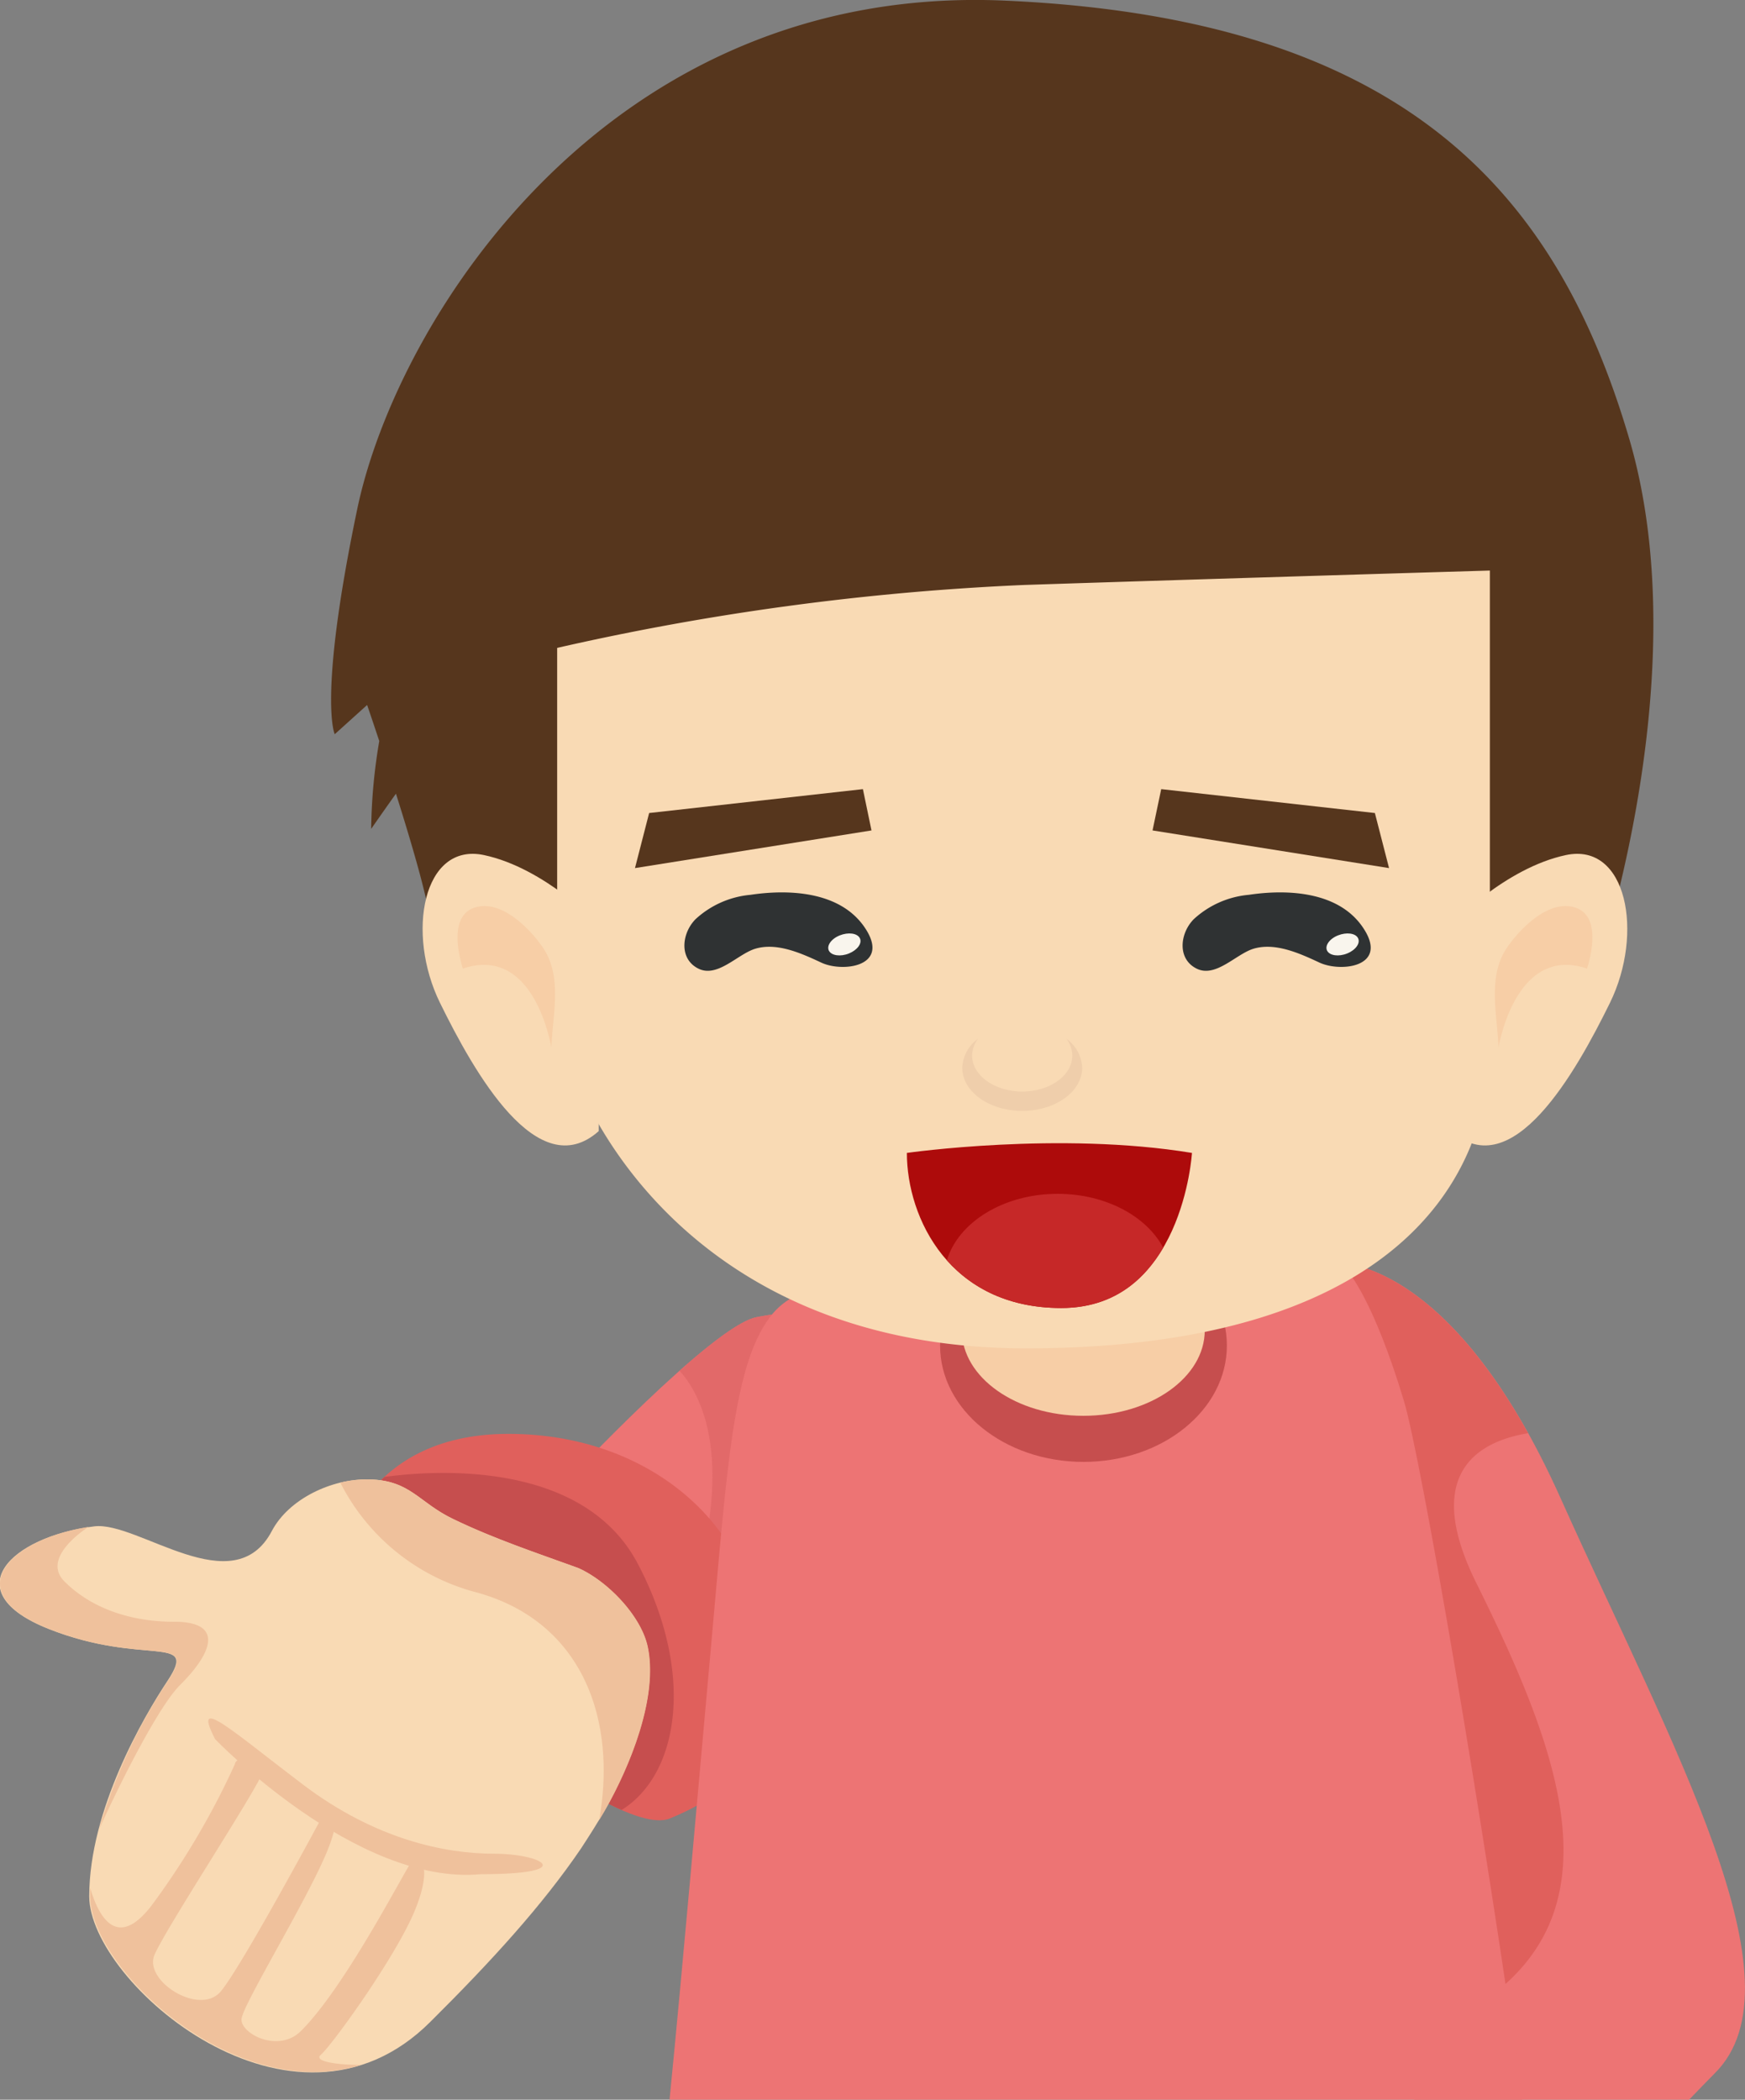 <svg xmlns="http://www.w3.org/2000/svg" viewBox="0 0 215.51 259.27"><rect x="0" y="0" width="215.51" height="259.27" fill="#808080" stroke="none"/><defs><style>.cls-1{fill:#ed7474;}.cls-2{fill:#e26969;}.cls-3{fill:#e0605c;}.cls-4{fill:#c64e4e;}.cls-5{fill:#f9dab4;}.cls-6{fill:#efc19c;}.cls-7{fill:#f7cea6;}.cls-8{fill:#56361d;}.cls-9{fill:#efceab;}.cls-10{fill:#2f3233;}.cls-11{fill:#f9f5ed;}.cls-12{fill:#ad0b0b;}.cls-13{fill:#c62828;}</style></defs><title>资源 139</title><g id="图层_2" data-name="图层 2"><g id="Layer_1" data-name="Layer 1"><path class="cls-1" d="M70.07,182.85S88,163.68,93.45,162.64s7.84-.5,7.84-.5h1.13v50.43Z"/><path class="cls-2" d="M98.89,193.63V162a32.85,32.85,0,0,0-5.44.64c-2,.38-5.68,3.2-9.53,6.62,2.28,2.49,6.33,9.33,2.46,24.37Z"/><path class="cls-3" d="M41.79,192.27s2.54-15.22,21-15.22,30.45,12.61,30.45,24.43,1.81,18-10.51,23.06C75.6,227.48,43.92,200.69,41.79,192.27Z"/><path class="cls-4" d="M78.77,193.09c-6.8-12.92-25.32-11.54-31.29-10.72a18.93,18.93,0,0,0-3.71,4.74c-.33,3.86,1.37,9.16,5,14.9,7.75,8.17,20.11,18,28,21.48C83.88,219.07,85.88,206.61,78.77,193.09Z"/><path class="cls-5" d="M71.78,228.21c1-1.53,2-3.1,2.92-4.7,3.06-5.37,6.6-13.95,5.27-20.18-.83-3.86-5-8.12-8.54-9.7C66.27,191.75,61,190,56,187.58c-4.31-2.05-5.27-4.79-10.41-4.91-4.65-.11-9.92,2.43-12,6.34-4.72,9.06-16.54-1.21-21.94-.54-10.33,1.26-17.31,8.06-5.61,12.68s18.48.55,14.68,6.35c-3,4.5-9.7,16-9.7,26.64s25.15,32.49,42.14,15.5C60.68,242.17,67,235.25,71.78,228.21Z"/><path class="cls-6" d="M51.07,229.52c-.68.59-8.16,15.53-13.89,21.25-2.78,2.79-7.49.35-7.35-1.47s8.8-15.79,10.88-21.5-1-3.34-1-3.34-9.84,18.33-12.44,21.43-9.54-1.28-8.2-4.48,11.82-19.1,13.35-22.47-3.33-2.21-3.41-1.11a96.34,96.34,0,0,1-9.88,16.9c-4.52,6.36-6.92,2.09-8-1.64,0,.35,0,.7,0,1,0,8.9,17.72,25.75,33.46,20.88-3.19,0-5.82-.47-5-1.22,1.46-1.26,9.3-12.15,11.64-17.84S51.75,228.93,51.07,229.52Z"/><path class="cls-6" d="M26.57,214.75S44,232.87,59.38,231.42c12.14,0,7.61-2.53,1.63-2.53s-14.59-1.72-23.57-8.52S23.67,209.13,26.57,214.75Z"/><path class="cls-6" d="M12.26,225.81c3-6.56,7.47-15.28,10-17.77,4.17-4.17,5.25-7.79-.73-7.79s-10.62-2-13.59-5,2.95-6.69,3-6.71C1,190.11-5.29,196.66,6.09,201.15c11.69,4.63,18.48.55,14.68,6.35A67.07,67.07,0,0,0,12.26,225.81Z"/><path class="cls-6" d="M74,224.74c.24-.41.49-.81.73-1.23,3.06-5.37,6.6-13.95,5.27-20.18-.83-3.86-5-8.12-8.54-9.7C66.27,191.75,61,190,56,187.58c-4.31-2.05-5.27-4.79-10.41-4.91a14.46,14.46,0,0,0-3.56.4,26.29,26.29,0,0,0,16.8,13.55C71.7,200.13,76.26,212,74,224.74Z"/><path class="cls-1" d="M164.41,155.88s4.68,45.66,10.26,103.39H208.6q1.67-1.74,3.2-3.29c11.21-11.21-5.31-40.31-19.07-71S164.41,155.88,164.41,155.88Z"/><path class="cls-3" d="M182.3,195.41c-6.78-13.69.5-17.47,6.42-18.44-12.44-22.37-24.31-21.09-24.31-21.09s4.24,41.39,9.46,95.17a17.15,17.15,0,0,0,7.45-2.74C200.59,236.91,192.73,216.45,182.3,195.41Z"/><path class="cls-1" d="M95.45,162.18C90.56,168,89.82,181,87.83,203.1c-1.74,19.28-3.48,39.33-5.14,56.17H188c-4.73-33.91-12.5-79.32-14.62-86.31-3.79-12.56-6.87-15.9-6.87-15.9l-58.88,1.05S99.23,157.68,95.45,162.18Z"/><path class="cls-4" d="M151.52,166.14c0,7.94-7.93,14.37-17.71,14.37s-17.71-6.43-17.71-14.37,7.93-14.37,17.71-14.37S151.52,158.2,151.52,166.14Z"/><path class="cls-7" d="M148.79,164.26c0,5.83-6.71,10.56-15,10.56s-15-4.73-15-10.56,6.7-10.56,15-10.56S148.79,158.43,148.79,164.26Z"/><path class="cls-8" d="M201.13,53.9c-9-30.33-27.85-51.61-76.94-53.82S49,39.49,44.12,62.86s-2.78,27.8-2.78,27.8l4-3.61c.44,1.28.95,2.8,1.5,4.45a68.79,68.79,0,0,0-1,10.85s1.33-1.92,3.06-4.35c2.19,6.93,4.28,14.16,4.29,16.57,0,5.08,9.51,16.75,9.51,16.75h15V101.91l106.8,20.65h11.77S210.19,84.22,201.13,53.9Z"/><path class="cls-5" d="M73.94,114.17s-6.64-7-14.18-8.59-9.64,9.66-5.42,18.25,12.06,22.55,19.6,15.84Z"/><path class="cls-7" d="M58.85,112c-3,.75-2.42,4.66-2,6.42a12,12,0,0,0,.31,1.18c7.06-2.38,10,5,10.94,9.74.12-3.86,1.34-8.4-.83-12C65.86,115.13,62.24,111.13,58.85,112Z"/><path class="cls-5" d="M179.23,114.17s6.64-7,14.17-8.59,9.65,9.66,5.43,18.25-12.06,22.55-19.6,15.84Z"/><path class="cls-7" d="M194.32,112c3,.75,2.42,4.66,2,6.42a9.8,9.8,0,0,1-.32,1.18c-7-2.38-10,5-10.94,9.74-.11-3.86-1.34-8.4.84-12C187.31,115.13,190.93,111.13,194.32,112Z"/><path class="cls-5" d="M68.81,80v43.83c0,9.18,13.87,42.66,57.89,42.66S184,146.82,184,129.1V70.45s-33.84,1-57.52,1.78A321.82,321.82,0,0,0,68.81,80Z"/><polygon class="cls-8" points="106.57 97.44 107.63 102.54 78.42 107.19 80.17 100.39 106.57 97.44"/><polygon class="cls-8" points="143.41 97.44 142.34 102.54 171.55 107.19 169.8 100.39 143.41 97.44"/><path class="cls-9" d="M131.71,128.27a3.47,3.47,0,0,1,.72,2.08c0,2.44-2.77,4.43-6.18,4.43s-6.19-2-6.19-4.43a3.54,3.54,0,0,1,.72-2.08,4.62,4.62,0,0,0-1.94,3.58c0,2.94,3.32,5.32,7.41,5.32s7.4-2.38,7.4-5.32A4.62,4.62,0,0,0,131.71,128.27Z"/><path class="cls-10" d="M85.68,113.74a2.73,2.73,0,0,1,.23-.25,11.53,11.53,0,0,1,6.78-3c4.6-.69,11.31-.54,14.32,4.37,2.78,4.53-3,5.22-5.58,4-2.46-1.15-5.48-2.52-8.16-1.71-2.15.65-4.65,3.61-7,2.46S84.17,115.49,85.68,113.74Z"/><path class="cls-11" d="M102.37,117.39c-.31-.62.29-1.47,1.34-1.89s2.16-.28,2.48.34-.29,1.46-1.34,1.89S102.69,118,102.37,117.39Z"/><path class="cls-10" d="M147.21,113.74a2.73,2.73,0,0,1,.23-.25,11.53,11.53,0,0,1,6.79-3c4.59-.69,11.31-.54,14.31,4.37,2.78,4.53-2.94,5.22-5.58,4-2.46-1.15-5.48-2.52-8.16-1.71-2.14.65-4.65,3.61-7,2.46S145.7,115.49,147.21,113.74Z"/><path class="cls-11" d="M163.9,117.39c-.31-.62.29-1.47,1.34-1.89s2.17-.28,2.48.34-.28,1.46-1.34,1.89S164.22,118,163.9,117.39Z"/><path class="cls-12" d="M112,142.36s18.84-2.7,35.21,0c0,0-1.15,19.15-16.15,19.15C117.33,161.51,112,150.43,112,142.36Z"/><path class="cls-13" d="M130.62,147.41c-6.68,0-12.27,3.51-13.68,8.21,3.06,3.44,7.66,5.89,14.13,5.89s10.25-3.46,12.59-7.44C141.6,150.17,136.54,147.41,130.62,147.41Z"/></g></g></svg>